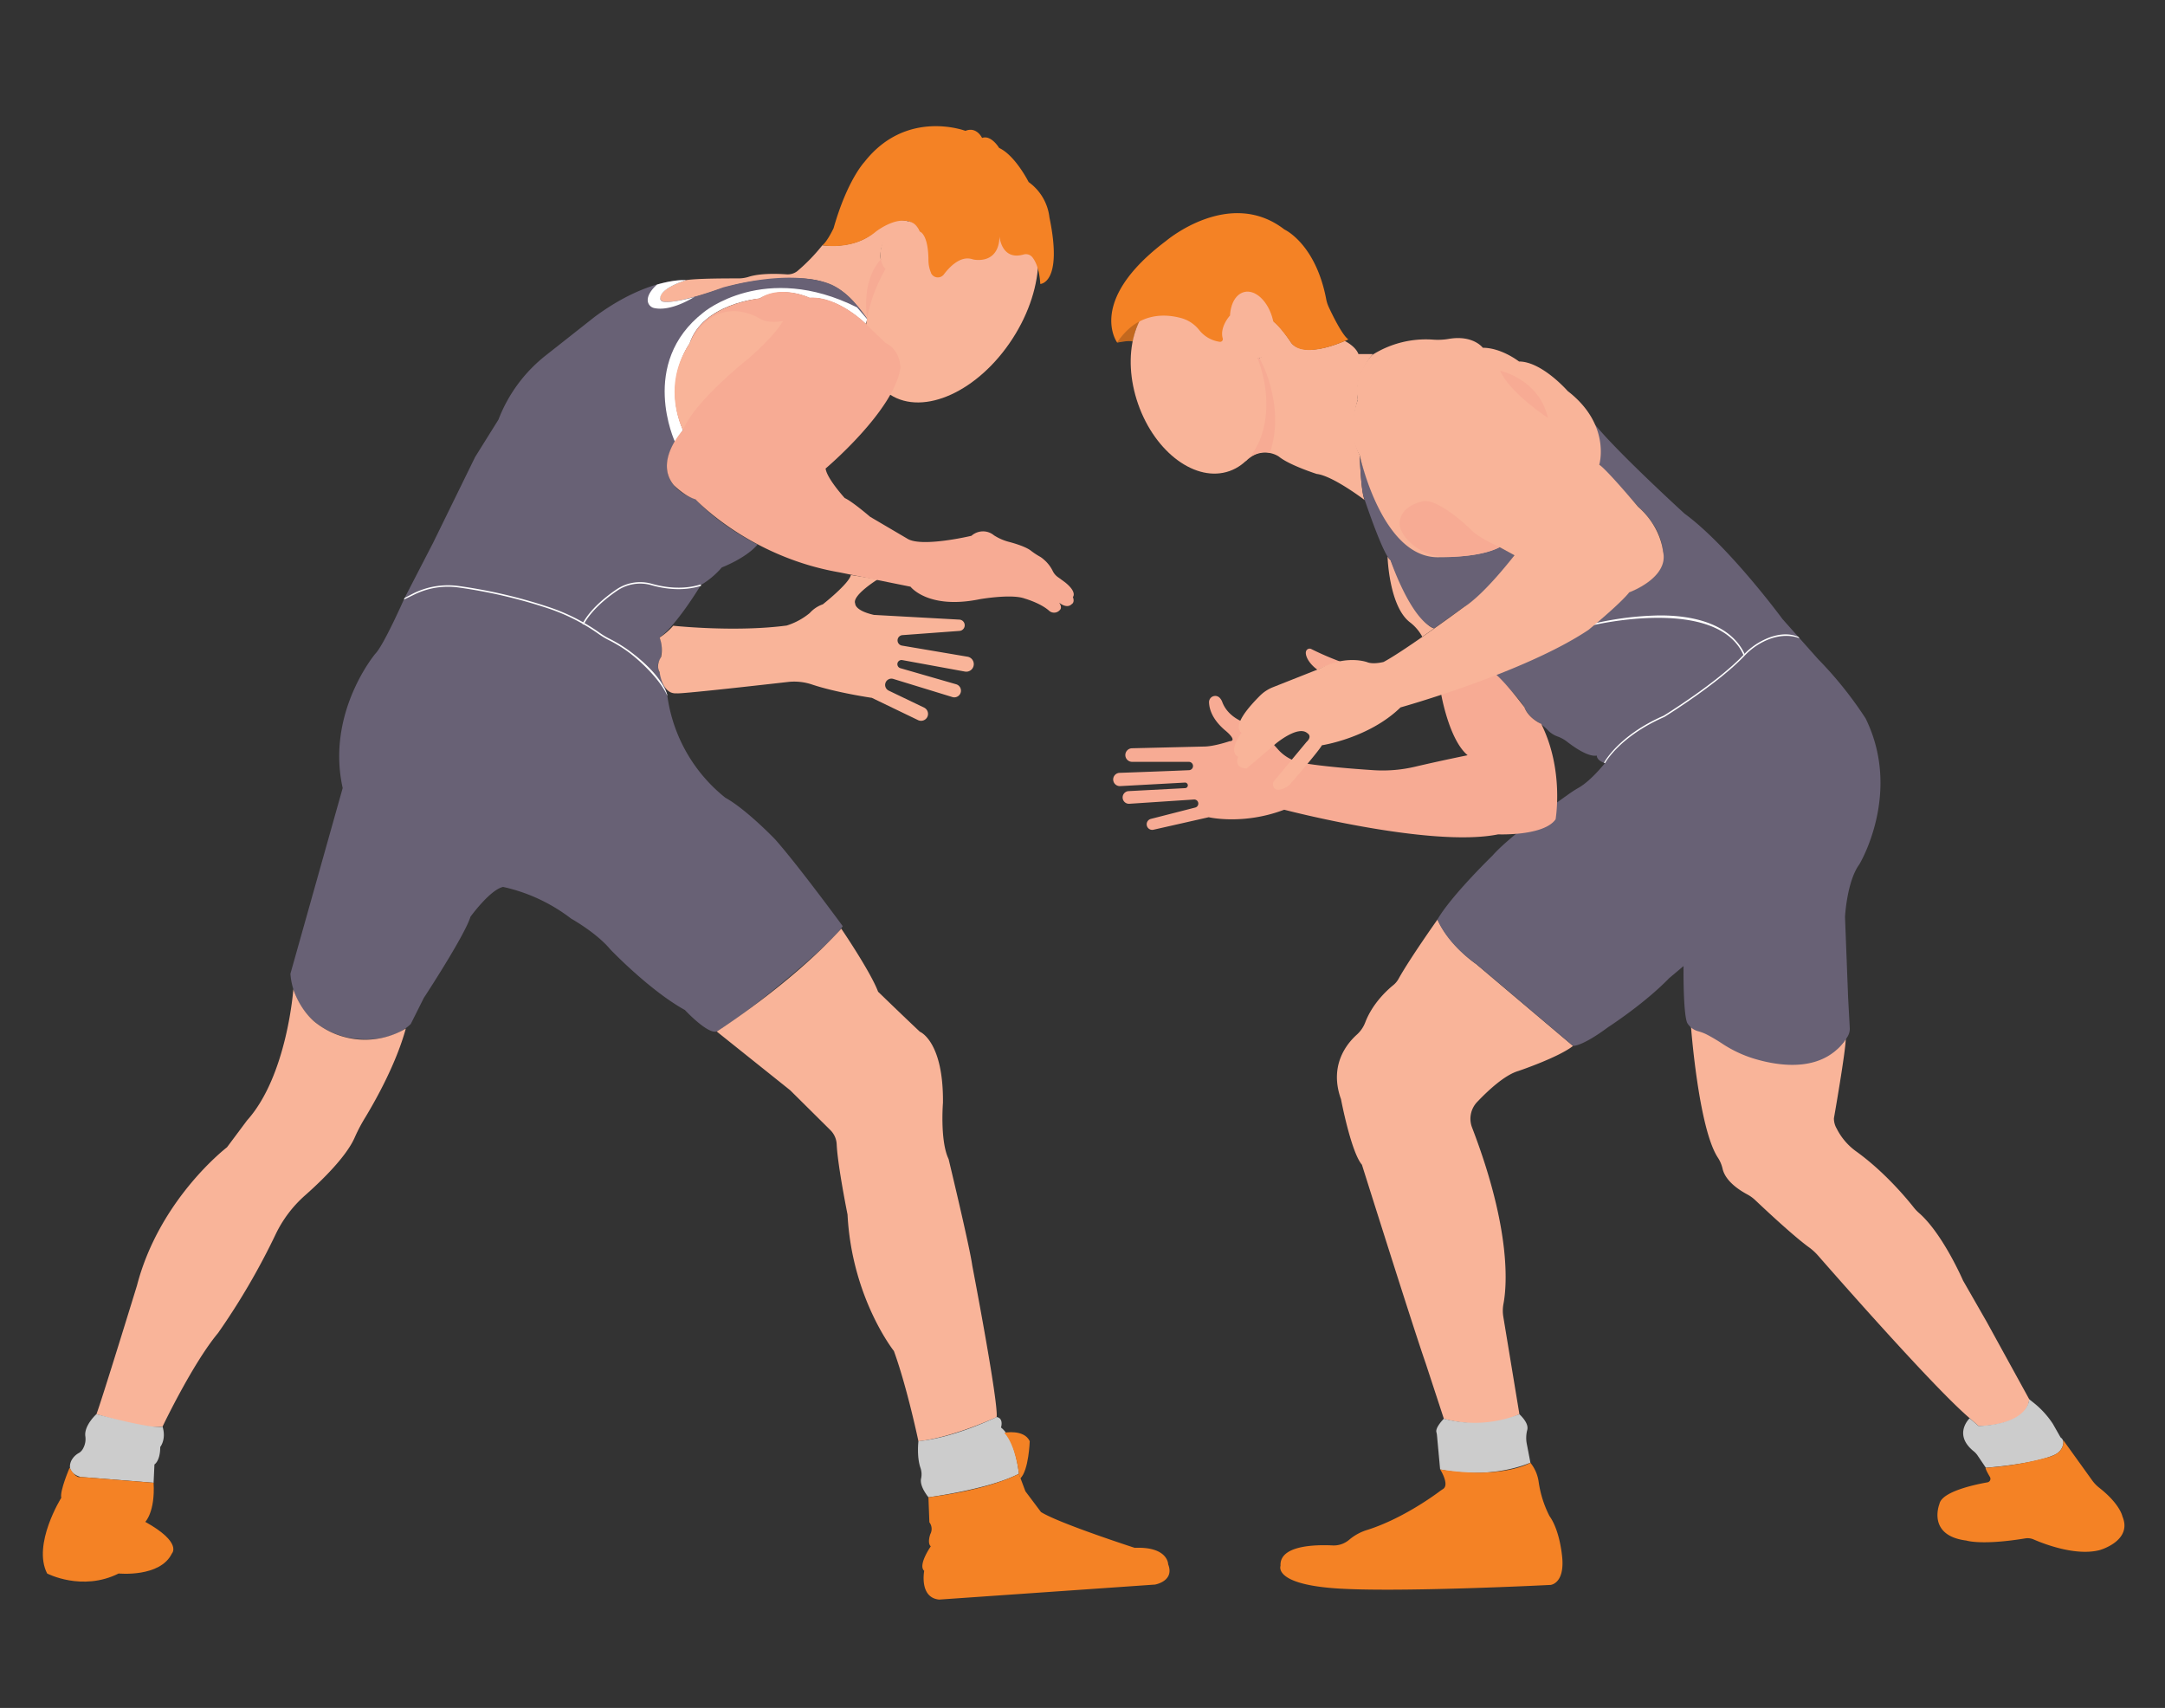 <svg id="eb289041-072a-46e3-8553-98a7a40932d9" data-name="Layer 1" xmlns="http://www.w3.org/2000/svg" width="865.76" height="682.89" viewBox="0 0 865.76 682.89"><rect x="0" y="0" width="865.76" height="682.89" fill="#333333" stroke="none"/><path d="M574.83,367.66s-11.16,15.74-15.57,23.72a8.73,8.73,0,0,1-2.14,2.54c-2.6,2.12-8.32,7.4-11.18,14.88a12.63,12.63,0,0,1-3.43,4.95c-4,3.63-11.09,12.3-6.26,25.74,0,0,4,21.11,8.37,26.2,0,0,20.75,65.88,25.48,79.35l7.28,22.2s16.19,5.3,30.21-1.82l-6.43-38.94a14.72,14.72,0,0,1,.06-5.17c1.29-6.77,3.36-29.06-12.54-70.45a9.73,9.73,0,0,1,2-10.24c4.28-4.5,11-10.82,16.53-12.42,0,0,16-5.4,21.82-10L590.3,385.46S579.92,378.46,574.83,367.66Z" fill="#f9b499"/><path d="M676.19,410.25s3,40.69,10.73,52.55a13.67,13.67,0,0,1,1.93,4.53c.55,2.41,2.65,6.36,9.95,10.28a14.73,14.73,0,0,1,3.18,2.32c4.09,3.87,15.2,14.26,21.31,18.71A21.85,21.85,0,0,1,727,502c8.63,9.86,46,52.35,60.08,64.54l4.17,3.64s19.46.25,20.21-10.73l-17-30.94L785,512s-8.09-18.71-17.59-27a15.8,15.8,0,0,1-2.08-2.17c-2.83-3.58-11.62-14.19-22.89-22.34a25.06,25.06,0,0,1-7.95-9.22,8.05,8.05,0,0,1-1.13-4.11s4.74-26.94,4.74-31.93c0,0-6.32,13.32-30.34,8.73a56.69,56.69,0,0,1-21.55-8.87C683.3,413.11,678.8,410,676.19,410.25Z" fill="#f9b499"/><path d="M554.87,222.59s.58,19.91,9,26.26a18,18,0,0,1,4.9,5.77l4.78-3.38s-6.32-.16-17.45-27.27Z" fill="#f9b499"/><path d="M446.77,137s4.82-1.06,6.28-.42c0,0,.87-6.37,3.33-8.47C456.38,128.1,450.76,129.9,446.77,137Z" fill="#f48225" data-secondary="true"/><path d="M446.77,137s4.82-1.06,6.28-.42c0,0,.87-6.37,3.33-8.47C456.38,128.1,450.76,129.9,446.77,137Z" opacity="0.2"/><path d="M537.74,136.32s4.24,2,5.49,5.24H549s-7.75,8.55-6,18.21c0,0-4.46,12.46.75,22.2,0,0,.5,15.22,2,18,0,0-12.72-9.72-19.2-10.47,0,0-11-3.5-15.22-7a10.29,10.29,0,0,0-12.48,1.25s13.87-12.68,3.94-40.39c0,0,6.88-.36,3.72-15.66,0,0,2.12-2.28,9.64,9C516.12,136.65,519.66,143.93,537.74,136.32Z" fill="#f9b499"/><path d="M545.15,198.12s7.79,23.67,10.9,25.85c0,0,8,23.78,17.45,27.27l12-8.62a28.78,28.78,0,0,0,4.14-2.85,96.74,96.74,0,0,0,16-17.81l-5.9-3.22a63.37,63.37,0,0,1-9.89,2.71c-16.23,3.14-31.76-5.46-38.86-20.39-2.43-5.12-5.42-11.13-7.23-19.09C543.73,182,544.08,193.4,545.15,198.12Z" fill="#686175" data-primary="true"/><path d="M597.91,269.43s10.17,10.17,11.68,13.41a12.91,12.91,0,0,0,4.62,5.39,22.05,22.05,0,0,1,4.67,3.64,10.24,10.24,0,0,0,4,2.61,13.71,13.71,0,0,1,3.8,2.1c2.95,2.29,8.5,6.14,11.87,5.53,0,0-.21,1.94,3.25,3,0,0-5.55,7.05-10.53,9.86a47.11,47.11,0,0,0-4.33,2.81c-7.09,5-24,17.3-30.11,24.32,0,0-16.55,16.05-22,25.53,0,0,3.16,9.15,15.47,17.8l38.75,32.76s3.49.33,14-7.48c0,0,14.47-9.32,24.45-19.63l5.73-4.82S673,405,674.7,409a7.37,7.37,0,0,0,4.18,3.27,18.78,18.78,0,0,1,3.62,1.35,68.73,68.73,0,0,1,6,3.53,49.31,49.31,0,0,0,12.48,6c10.83,3.35,28.84,6,37.87-8.73a6.07,6.07,0,0,0,.85-3.46l-.66-12.18-1.24-32.18s.74-14.22,5.73-21c0,0,17.22-28.43,2.5-58.37a153.45,153.45,0,0,0-19-23.7l-14.22-16s-21.46-29.18-39.17-42.16c0,0-26.67-24.3-36.15-36a32.1,32.1,0,0,1,2,16.32S651,197.86,655,202.51c0,0,12.72,10.4,9.48,23.62,0,0-1.74,6.07-13,10.64,0,0-16.47,17.8-33.68,23.79Z" fill="#686175" data-primary="true"/><path d="M576.28,277.39s3.12,18.34,10.61,24.58c0,0-10.77,2.18-21,4.58a56.37,56.37,0,0,1-16.63,1.39c-8.34-.54-20.66-1.52-28.59-2.93a16.77,16.77,0,0,1-9.64-5.41,54.84,54.84,0,0,0-9.65-8.76,19.08,19.08,0,0,0-3.88-2c-2.26-.87-6.86-3.18-8.72-8.14a4.79,4.79,0,0,0-.74-1.35c-.06-.08-.13-.15-.2-.23a2.48,2.48,0,0,0-4.36,1.72c.11,2.81,1.39,6.94,6.57,11.29,0,0,5.12,4.12,1.62,4.24,0,0-6.23,2.12-10.22,2.12l-28.79.69a2.72,2.72,0,0,0-2.65,2.71h0a2.72,2.72,0,0,0,2.72,2.72h22.68a1.67,1.67,0,0,1,1.67,1.67h0a1.66,1.66,0,0,1-1.59,1.66c-5.15.25-21.45.84-27.79,1.07a2.65,2.65,0,0,0-2.55,2.65h0a2.66,2.66,0,0,0,2.8,2.65l25.83-1.41A1.13,1.13,0,0,1,475,314h0a1.12,1.12,0,0,1-1.06,1.12l-22.61,1.19a2.53,2.53,0,0,0-2.4,2.53h0a2.53,2.53,0,0,0,2.7,2.53l25.82-1.7a1.63,1.63,0,0,1,1.74,1.56h0a1.63,1.63,0,0,1-1.23,1.65l-17.74,4.54a2.22,2.22,0,0,0-1.65,2.47h0a2.22,2.22,0,0,0,2.69,1.86l22.1-5s13.72,3.24,30.18-3c0,0,58.63,15.34,85.57,9.85,0,0,18.21.75,22.95-6,0,0,3.49-19.71-5.74-38.17,0,0-5-2.07-6.73-6.65,0,0-6.9-9.28-11.68-13.41Z" fill="#f7ab94"/><path d="M820.91,569.28h0a35.89,35.89,0,0,0-7.57-8.32l-1.93-1.54s.21,6.53-10.74,9.42a43.73,43.73,0,0,1-9.47,1.31l-3.57-3.08s-6.75,6.39,1.58,13.15a7.82,7.82,0,0,1,1.61,1.74l3.3,4.89s19.59-1.43,27.64-5.25a6,6,0,0,0,3-3.14,5.16,5.16,0,0,0,.36-1.56,2.46,2.46,0,0,0-1.12-2.18Z" fill="#ccc"/><path d="M794.12,586.85c-.44,0,.69,2.09,1.63,3.68a1.44,1.44,0,0,1-1,2.16c-5.19.92-18.26,3.72-19.19,8.64,0,0-5.16,12.64,10.81,14.64,0,0,5.92,2,23.51-.87a6,6,0,0,1,3.35.42c4.36,1.89,16.9,6.7,26.36,4.27,0,0,13.3-3.66,9.15-13.47,0,0-.89-4.9-9.26-11.46a14.43,14.43,0,0,1-2.77-2.86L825,575.72s1.5,5.32-6.82,7.15A119.2,119.2,0,0,1,794.12,586.85Z" fill="#f48225" data-secondary="true"/><path d="M577.38,567.24s-3.38,3.38-3,5.3a8.76,8.76,0,0,1,.24,1.24l1.27,13.74S594.07,592,612,584.83L610.49,577a12.47,12.47,0,0,1,.26-5.33c.3-1.24-.08-3.27-3.16-6.23A47.69,47.69,0,0,1,577.38,567.24Z" fill="#ccc"/><path d="M575.92,587.52s3.8,6,1.2,7.79c-.48.33-1,.63-1.45,1-3.39,2.52-15.61,11.18-28.89,15.39a20.24,20.24,0,0,0-7.08,3.8l-.1.08a9.51,9.51,0,0,1-6.66,2.33c-7.28-.35-21.37,0-20.87,8.17,0,0-2.85,7,20.86,8.9l.87.07c24.65,1.79,86.26-1.35,86.26-1.35s5.38-.45,4.71-10.3c0,0-.68-11-5.16-17.26a43.47,43.47,0,0,1-4.32-13.66,15.63,15.63,0,0,0-3.29-7.62h0S601,591.55,575.92,587.52Z" fill="#f48225" data-secondary="true"/><path d="M328.85,98.07a73.65,73.65,0,0,1-10,10.32,6.26,6.26,0,0,1-4.29,1.3c-3.5-.25-10.52-.5-15.19,1a13.73,13.73,0,0,1-4.32.62c-5.11,0-16.11,0-20.76.7,0,0-13.3,4.16-9.81,8.48,0,0,1.83,2.29,21.06-4.12a85.69,85.69,0,0,1,22.31-4.61c10.14-.55,23.65-2.58,33.8,9.23l5.16,6.65s4.44-14,7.65-20.12c0,0-2.39-1.23-2.38-5.46a13.05,13.05,0,0,1,4.76-9.84,21.81,21.81,0,0,1,6.21-3.8,13.11,13.11,0,0,0-13,3.79S344.15,99.57,328.85,98.07Z" fill="#f9b499"/><path d="M274.3,112s-14.95-1.29-36.58,14.75l-19.39,15.29a60,60,0,0,0-19,25.73L190,182.72,173.21,217l-11.56,22.38s-8.21,18.64-11.56,22c0,0-19.77,23.49-13.05,53.7l-20.89,74.21s.38,19.76,22,25.36c0,0,16.41,4.1,26.11-5.22L169.48,399s16.41-25,18.65-32.45c0,0,7.83-10.81,13.05-11.93a68.87,68.87,0,0,1,27.22,12.68s10.07,5.59,15.66,12.3c0,0,15.67,16.41,29.84,24.24,0,0,9,9.7,12.68,8.58,0,0,8.18-4.37,27.47-20.5,0,0,19.29-15.8,22.95-21.62,0,0-17.54-23.95-27-34.67,0,0-11.48-12-20-16.72a63.08,63.08,0,0,1-23.15-40.79,6.52,6.52,0,0,0-.16-.74,70.24,70.24,0,0,0-3-8.69s-1.15-2.55-.21-4.08a5.5,5.5,0,0,0,.8-1.94c.33-2,.71-5.89-.59-7.79,0,0,5.32-2.83,16.63-21a33.6,33.6,0,0,0,8.32-7s9.64-3.66,14.3-9.15c0,0-15-7.4-24.78-18.12,0,0-21.87-6.16-5-27.78,0,0-8.57-16.38,2.66-34.59,0,0,4.49-16,27.94-18,0,0,10.23-5.24,20-.25,0,0,9.81-1.58,22.45,10.39l.67-1.83s-6.16-9.64-13.48-13.3c0,0-12.8-7.65-44.24.66,0,0-18.33,6.89-24,5.62a1.55,1.55,0,0,1-1.14-2C264.51,117.06,266.65,114.41,274.3,112Z" fill="#686175" data-primary="true"/><path d="M262.75,113.78s-4.95,4.07-3.45,7.55a3.28,3.28,0,0,0,2.36,1.85c2.21.48,7.27.73,16-4.42,0,0-9.05,2.54-12.42,1.86a1.38,1.38,0,0,1-1.08-.73c-.49-1.3.06-4.48,10.18-7.85C274.3,112,270.28,111.6,262.75,113.78Z" fill="#fff"/><path d="M269.94,176.73s-14.76-31.5,11.4-51.83c0,0,24.35-20.52,61.38-2l4.1,4.78-.67,1.83s-11-11-22.45-10.39c0,0-10.6-5.24-20,.25,0,0-22.78,2-27.94,18,0,0-11,14.8-2.66,34.59C273.14,171.91,270.3,176.22,269.94,176.73Z" fill="#fff"/><path d="M266.9,278.24c-3.14-6.89-11.3-14.46-16.26-18a55.17,55.17,0,0,0-7.4-4.41,31.68,31.68,0,0,1-3.8-2.31,76.72,76.72,0,0,0-20.18-10.25,202.24,202.24,0,0,0-36.09-8.4,30.52,30.52,0,0,0-17.78,3l-3.88,1.86.15-.32.18-.35,3.29-1.71a31.14,31.14,0,0,1,18.11-3.07,201.82,201.82,0,0,1,36.2,8.43A77.22,77.22,0,0,1,239.77,253a31.34,31.34,0,0,0,3.73,2.27,55.72,55.72,0,0,1,7.48,4.46c6.12,4.4,13.61,11.18,15.84,18Z" fill="#fff"/><path d="M233.4,249.72l-.52-.28c3.13-5.84,9.14-10.71,13.63-13.77a16.93,16.93,0,0,1,14.17-2.25c4.87,1.38,12.2,2.55,19.52.25l.18.55c-7.46,2.35-14.92,1.17-19.86-.24a16.36,16.36,0,0,0-13.69,2.18C242.4,239.17,236.47,244,233.4,249.72Z" fill="#fff"/><path d="M336.42,371.32s11.73,17.21,14.72,25.2c0,0,9,8.73,16.71,16,0,0,9.48,3.74,9.23,28.44,0,0-1.24,15.22,2.25,22.45,0,0,8.48,35.18,9.48,42.66,0,0,10.56,54.89,9.73,60.54,0,0-17.46,8.15-31.27,9.65,0,0-4.49-21.46-9.81-36.09,0,0-16.8-21.12-18.54-54.55,0,0-3.94-19.5-4.34-28.1A8.53,8.53,0,0,0,332,451.8L316,435.93l-29.38-23.49S316,393.77,336.42,371.32Z" fill="#f9b499"/><path d="M367.27,576.22s-.73,6.07.77,10.55a7.86,7.86,0,0,1,.31,4.32c-.34,1.4,0,3.79,2.92,7.57,0,0,24.31-3.21,36.18-9.42,0,0-1.32-13.94-7.16-18.47,0,0,1.21-3.69-1.75-4.2C398.54,566.57,381.73,574.88,367.27,576.22Z" fill="#ccc"/><path d="M371.27,598.66l.38,10a4.37,4.37,0,0,1,.38,4.71s-1.32,3.58.18,4.9c0,0-5.27,7.54-2.63,9.8,0,0-2.08,10.74,6,11.49l86.28-6s7.92-1.32,5.28-8.1c0,0,0-7.16-13.38-6.59,0,0-30.33-9.8-37.49-14.32l-6.22-8.29-2.63-7S396.71,595.45,371.27,598.66Z" fill="#f48225" data-secondary="true"/><path d="M401.61,572.85s7.91-1.51,10.17,3.39c0,0-.38,11.68-3.77,14.88l-.56-1.88S406.32,578.12,401.61,572.85Z" fill="#f48225" data-secondary="true"/><path d="M117.3,395.54S114.84,430.15,98.77,448l-8,10.72s-27,20.61-36,55.29c0,0-14.72,47.89-16.21,51.39,0,0,18.95,6.23,26.44,5,0,0,12-25.2,22.2-37.42a277.89,277.89,0,0,0,23-39.41A49,49,0,0,1,122,477.94c6.94-6.14,16.6-15.61,19.9-23.26a66,66,0,0,1,4.23-8c4.47-7.41,12.35-21.6,16.15-35.43A32,32,0,0,1,126.37,409S120.45,404.79,117.3,395.54Z" fill="#f9b499"/><path d="M38.56,565.41s-5.05,4.56-4.43,8.89a7.71,7.71,0,0,1-.87,4.78,4.52,4.52,0,0,1-1.61,1.81,7.27,7.27,0,0,0-3.11,3.1c-1,2.15-1.17,5,3.61,6.53l29.27,2.33.34-7.32s2.32-1.33,2.32-7c0,0,2.5-3,.92-8.14C65,570.4,62.59,571.89,38.56,565.41Z" fill="#ccc"/><path d="M27.83,586.86s-4,9.31-3.33,12c0,0-11.64,18.63-5.65,30.27,0,0,14,7.32,28.6,0,0,0,16.63,1.67,21.29-8,0,0,4.33-4.32-10.64-12.64,0,0,4-4,3.32-15.63l-29.27-2.33S30.49,591.52,27.83,586.86Z" fill="#f48225" data-secondary="true"/><path d="M324.78,273.71c9.8,3.27,23.86,5.31,23.86,5.31l18.47,8.9a2.8,2.8,0,0,0,3.57-1h0a2.79,2.79,0,0,0-1.15-4l-14.14-6.79a2.52,2.52,0,0,1-1.19-3.35h0a2.52,2.52,0,0,1,3-1.33l23.63,7.25a2.67,2.67,0,0,0,3.38-1.93h0a2.67,2.67,0,0,0-1.86-3.18l-22.3-6.43a1.67,1.67,0,0,1-1.2-1.6h0a1.66,1.66,0,0,1,2-1.63l25,4.58a3,3,0,0,0,3.51-2.47h0a3,3,0,0,0-2.47-3.47l-26.21-4.44a2.11,2.11,0,0,1-1.76-2.08h0a2.12,2.12,0,0,1,2-2.11l22.76-1.68a2.25,2.25,0,0,0,2.09-2.39h0a2.25,2.25,0,0,0-2.13-2.13l-34.16-1.88c-7.73-1.75-7.48-4.49-7.48-4.49-1.5-3.25,9-9.73,9-9.73l-10.73-1.75c-.75,3.49-11.22,11.73-11.22,11.73a12.52,12.52,0,0,0-5.24,3.49,27.31,27.31,0,0,1-9.23,5c-20.71,2.74-45.36.08-45.36.08a26.47,26.47,0,0,1-5.45,4.74,13.79,13.79,0,0,1,.59,7.79s-2.23,3.1-.59,6c0,0,1,9,6.82,8.48.79.39,31.84-3.09,44.59-4.54A22.39,22.39,0,0,1,324.78,273.71Z" fill="#f9b499"/><path d="M697.24,262c-10.38-23.69-59.42-12.2-59.91-12.08l-.14-.56a124.7,124.7,0,0,1,26.09-3.28c18-.17,30.11,5.68,34.5,15.69Z" fill="#fff"/><path d="M641.84,305.14l-.43-.16c.05-.11,5.79-10.94,23.91-18.84.17-.11,21.2-13.07,31.88-24.29a27.4,27.4,0,0,1,10-6.82c4.5-1.72,8.46-1.85,11.92-.39l.51.59c-3.32-1.4-7.86-1.32-12.22.35a26.78,26.78,0,0,0-9.83,6.67c-10.73,11.28-31.82,24.27-32,24.4C647.64,294.48,641.89,305,641.84,305.14Z" fill="#fff"/><path d="M507.81,181.09s-4.45-1.91-9.73,3.38c0,0,4.46-40.95,4.9-41.83S514.42,161.93,507.81,181.09Z" fill="#f7ab94"/><ellipse cx="479.28" cy="153.16" rx="25.58" ry="37.33" transform="translate(-23.68 167.34) rotate(-19.34)" fill="#f9b499"/><path d="M446.77,137s-12.47-16.64,19.62-40.75c0,0,25.28-21.46,47.24-4.49,0,0,12.41,5.57,16.69,27.77a13.16,13.16,0,0,0,1,3.18c1.62,3.48,5.44,11.29,7.88,13,0,0-18.13,8.81-23.12,1,0,0-7.15-10.64-9.64-9l-14.64-1.49s-4.13,4.53-2.85,9.06a1.08,1.08,0,0,1-1.22,1.38,12.71,12.71,0,0,1-8.09-4.58,13.91,13.91,0,0,0-8-5.08C465,125.34,454.37,125.27,446.77,137Z" fill="#f48225" data-secondary="true"/><ellipse cx="500.73" cy="129.89" rx="8.54" ry="13.54" transform="translate(-16.49 120.69) rotate(-13.52)" fill="#f9b499"/><path d="M526.92,267.85c-3.95-2.84-5.17-6.16-4.61-7.55a1.49,1.49,0,0,1,2.07-.79,116.73,116.73,0,0,0,11.55,5,45.87,45.87,0,0,0-4.67,1.5A32.57,32.57,0,0,0,526.92,267.85Z" fill="#f7ab94"/><path d="M543.73,182s9,41.87,32.1,40.79c0,0,15.83.27,23.88-4l5.9,3.22s-11.86,15.52-20.12,20.66c0,0-23.61,17.44-32.2,22,0,0-4.07,1.09-6.57.09,0,0-8.31-3.16-19.12,2.66L509,274.78a15.49,15.49,0,0,0-5.11,3.34c-4,4-11.35,12-7.4,14.87,0,0-5.66,7.31-1.33,9.64,0,0-2.17,4.33,3.32,4.66L510,297.48s9-7.65,12.8-4.33c0,0,2.17,1.17-.33,3.5l-13.3,16s-.67,2.16,1.16,3c0,0,2.16.66,5.16-1.67,0,0,11.64-13.3,13.13-16,0,0,18.8-2.83,31.44-15.14,0,0,49.47-13.8,75.17-31,0,0,12.31-10.06,16.3-15,0,0,16.13-5.82,13.47-16.46,0,0-.66-9.65-10-17.8,0,0-12.14-14.47-15.46-16.79,0,0,4.82-16-12.64-29.44,0,0-10.32-11.81-19.46-11.81,0,0-7-5.49-14.47-5.49,0,0-3.86-5.24-13.71-3.54a25.58,25.58,0,0,1-6.24.28,40.08,40.08,0,0,0-24.21,6.09s-8.06,7.65-5.82,18C543,159.77,537.74,172.24,543.73,182Z" fill="#f9b499"/><path d="M599.71,218.74s-9-3.92-11.66-7.16c0,0-12.37-12.08-18.85-11.2,0,0-10.32,1.77-9.43,10,0,0,.57,3.55,5,7.3a21.09,21.09,0,0,0,13.84,4.94C584.3,222.61,593.28,222,599.71,218.74Z" fill="#f7ab94"/><path d="M619,167.09s-15-9.72-19.15-18.86C599.84,148.23,615.45,151.47,619,167.09Z" fill="#f7ab94"/><path d="M352.39,103.56l6.86,5.19s-12.64,15.64-12.43,18.92C346.82,127.67,343.9,112.62,352.39,103.56Z" fill="#f7ab94"/><ellipse cx="380.59" cy="119.72" rx="45.36" ry="28.96" transform="translate(73.28 374.17) rotate(-57.09)" fill="#f9b499"/><path d="M367.77,92.58s3.45.75,3.51,11.52a12.66,12.66,0,0,0,1,4.9l0,.1a3,3,0,0,0,5.18.59c2.13-2.82,6.46-7.47,11.17-6.11a6.94,6.94,0,0,0,1.18.27c2.38.31,9.61.45,9.89-9.27,0,0,.75,9.72,9.62,7.18a3.31,3.31,0,0,1,3.5,1.09c1.29,1.61,2.82,4.74,3.18,10.69,0,0,9.15-.17,3.66-26.61a20.2,20.2,0,0,0-8.32-14.14S406,62.15,399.54,59.15c0,0-3.16-5.32-6.82-4,0,0-2.16-4.66-6.65-2.83,0,0-23.62-9-40.42,12.48,0,0-6.82,7.15-12.31,26.44,0,0-2.49,5.32-4.49,6.82,0,0,12.14,2.33,21.46-5.49C350.31,92.58,362.78,82.77,367.77,92.58Z" fill="#f48225" data-secondary="true"/><ellipse cx="360.12" cy="98.73" rx="10.81" ry="7.32" transform="translate(118.15 383.14) rotate(-64.94)" fill="#f9b499"/><path d="M275.8,137.32a36.4,36.4,0,0,0-2.66,34.59S261.5,184.38,269.48,194c0,0,4.49,4.49,8.65,5.66,0,0,21.37,22.95,57.54,29.18l28.44,5.74s7,9.23,27.69,5c0,0,12.73-2.24,18-.25,0,0,6.24,1.75,9.73,4.87a3,3,0,0,0,4.24-.25s1.25-.88-.24-3c0,0,3,2.62,5,.63,0,0,1.38-.63.5-2.87,0,0,1.87-1.87-3.11-5.87l-2.93-2.13a6.46,6.46,0,0,1-2.07-2.53,14.2,14.2,0,0,0-3.64-4.57,8.54,8.54,0,0,0-1.35-1,29.59,29.59,0,0,1-3.68-2.43c-2.55-2-9-3.58-9-3.58a20.8,20.8,0,0,1-5.78-2.57,6.9,6.9,0,0,0-3-1.44,7,7,0,0,0-6,1.64s-19.71,4.7-25.53,1.21l-15-8.82s-7.15-6.15-10.14-7.48c0,0-7.15-7.82-7.65-11.81,0,0,27.44-23.12,29.93-40.25,0,0,.17-7-6-10,0,0-5.33-5-7.82-7.65,0,0-11.23-11.14-22.45-10.39,0,0-11.56-5.41-20,.25C303.74,119.36,281,121.47,275.8,137.32Z" fill="#f7ab94"/><path d="M313.07,128.35s-1.94,4.51-13.54,14.83c0,0-21.51,16.84-26.39,28.73,0,0-9.14-17.24,2.66-34.59,0,0,8.1-18.83,26-11a19,19,0,0,1,2.14,1.13C305.09,128.1,308,129.31,313.07,128.35Z" fill="#f9b499"/></svg>